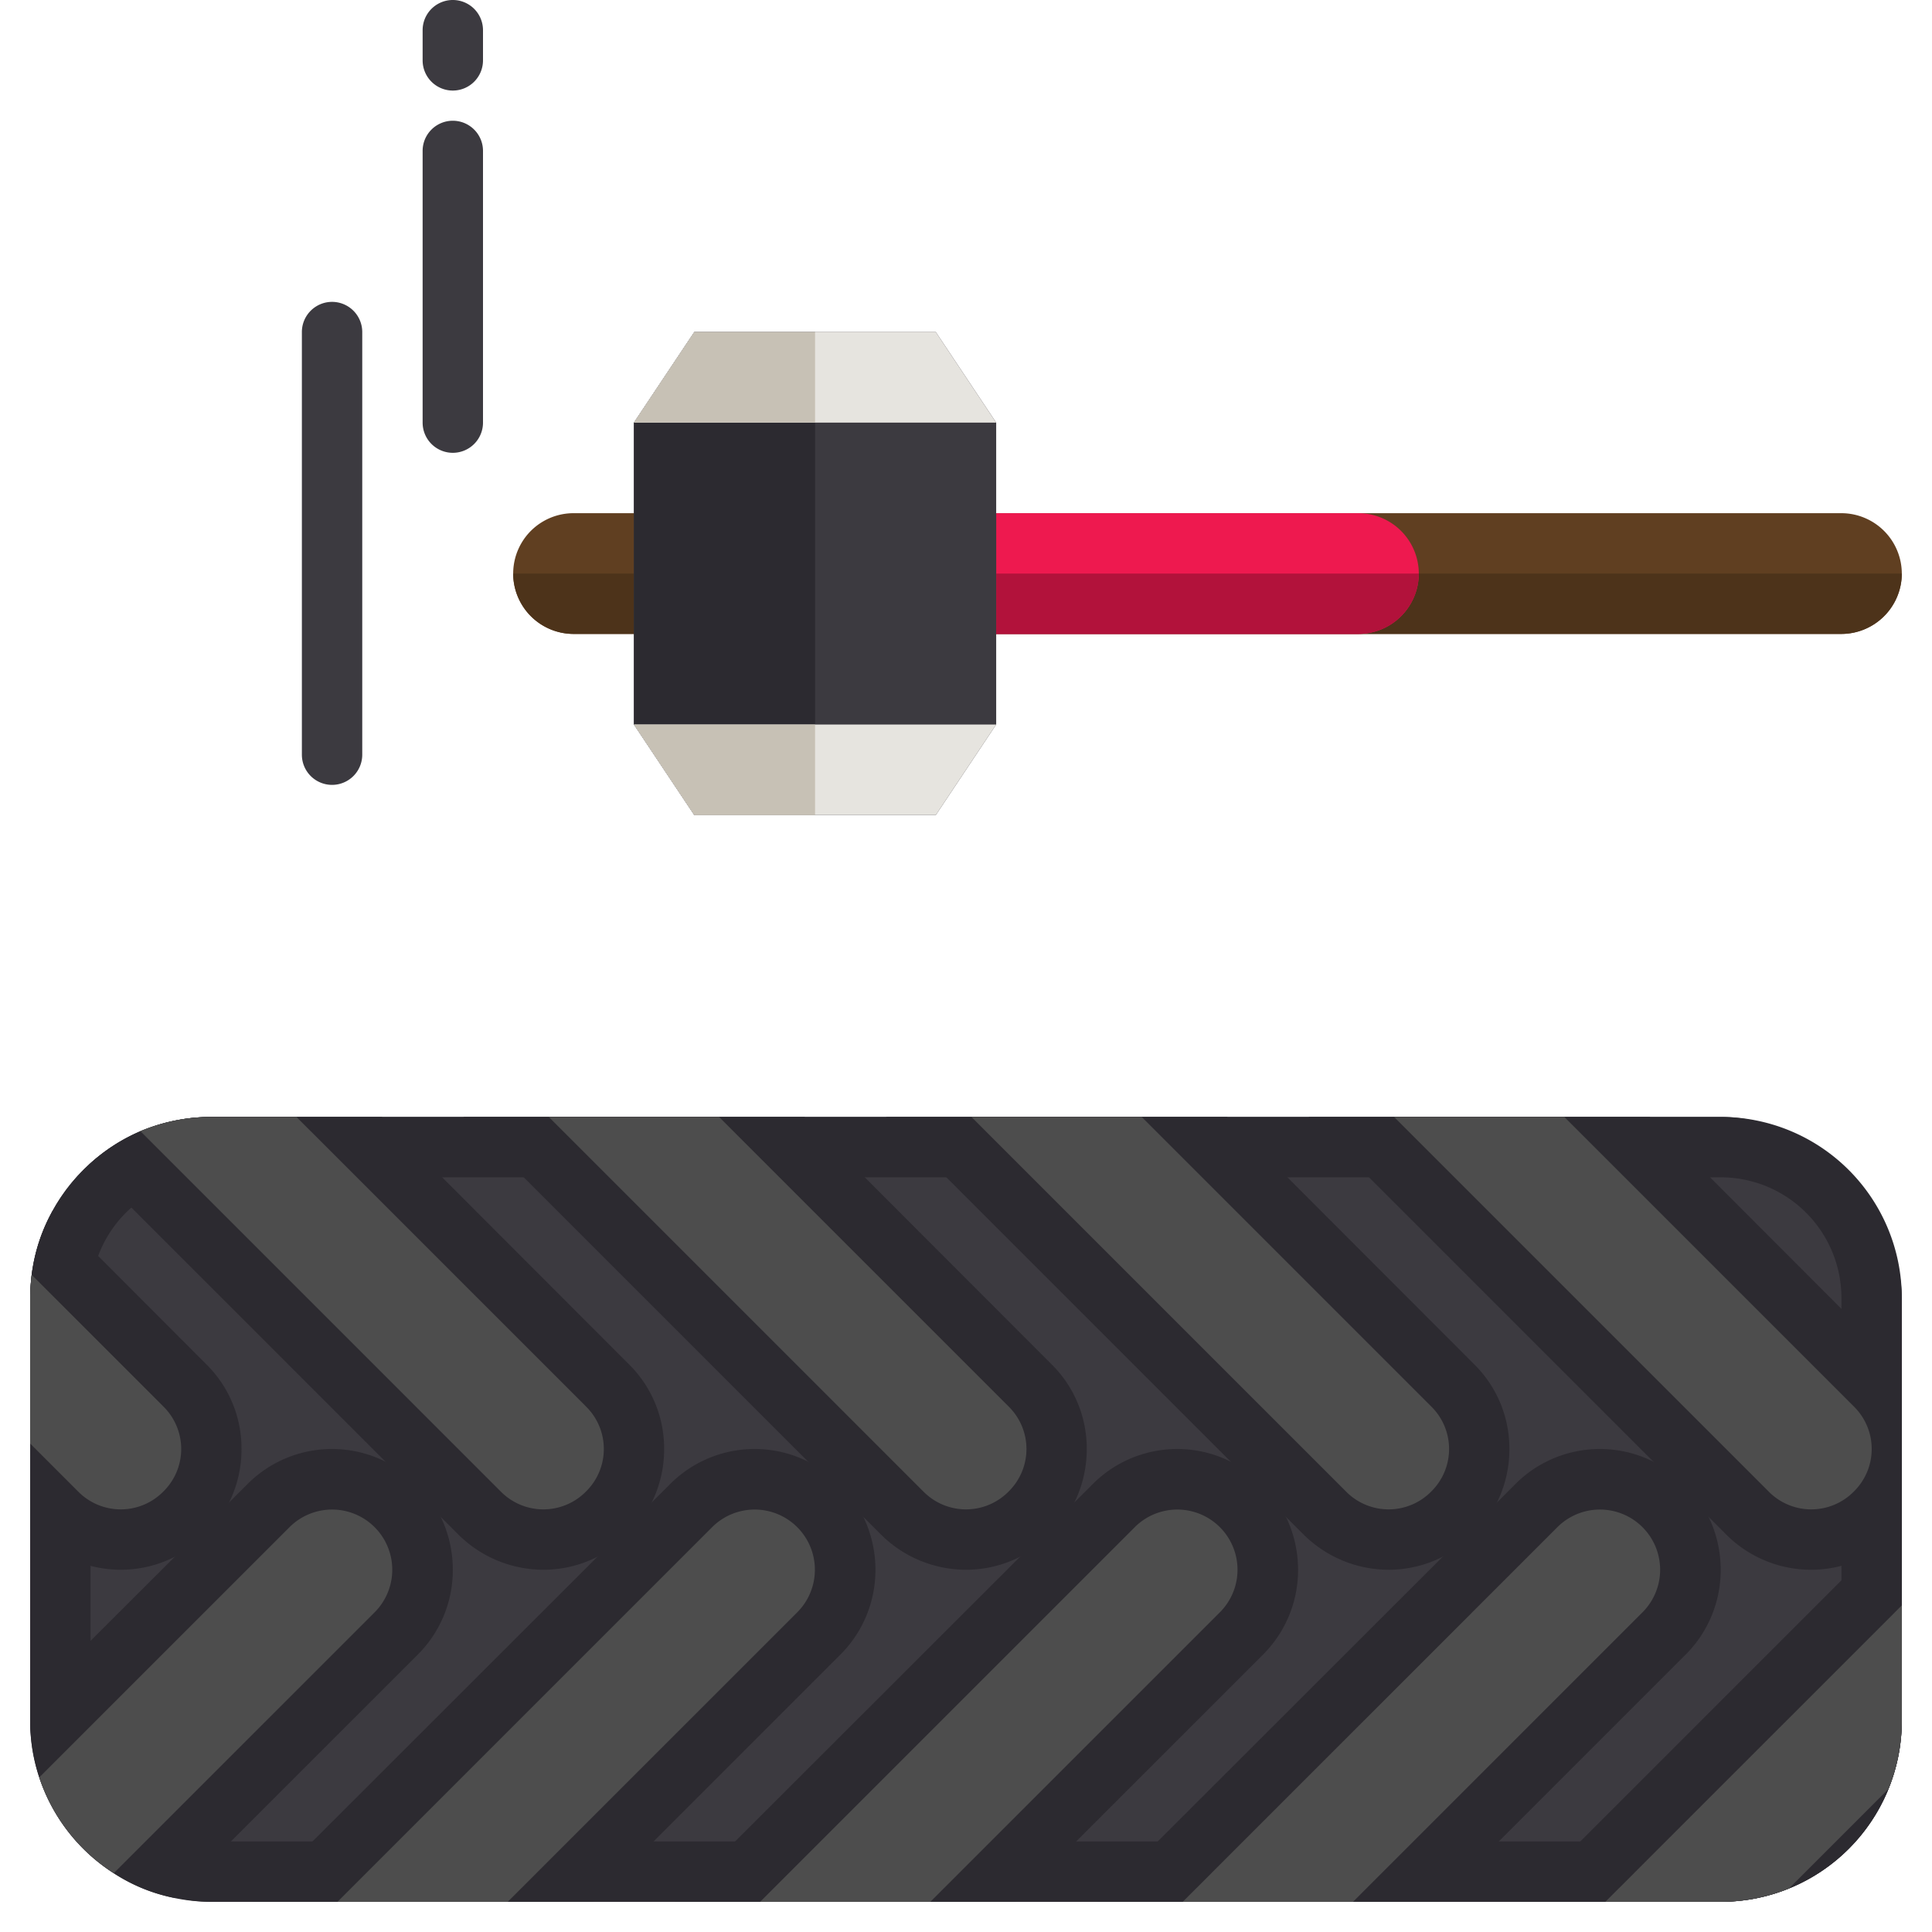 <svg xmlns="http://www.w3.org/2000/svg" version="1.1" xmlns:xlink="http://www.w3.org/1999/xlink" width="512" height="512" x="0" y="0" viewBox="0 0 64 64" style="enable-background:new 0 0 512 512" xml:space="preserve" class=""><g><g data-name="7-tire"><g data-name="color"><path fill="#603f21" d="M63 19a2.006 2.006 0 0 1-2 2H19a2 2 0 0 1 0-4h42a2.006 2.006 0 0 1 2 2z" opacity="1" data-original="#603f21"></path><path fill="#4d331a" d="M63 19a2.006 2.006 0 0 1-2 2H19a2.006 2.006 0 0 1-2-2z" opacity="1" data-original="#4d331a"></path><path fill="#ee194f" d="M47 19a2.006 2.006 0 0 1-2 2H33v-4h12a2.006 2.006 0 0 1 2 2z" opacity="1" data-original="#ee194f"></path><path fill="#b2123b" d="M47 19a2.006 2.006 0 0 1-2 2H33v-2z" opacity="1" data-original="#b2123b"></path><path fill="#3c3a40" d="M33 14v10l-2 3h-8l-2-3V14l2-3h8z" opacity="1" data-original="#3c3a40" class=""></path><path fill="#2c2a30" d="M27 11v16h-4l-2-3V14l2-3z" opacity="1" data-original="#2c2a30" class=""></path><path fill="#e6e4df" d="M33 14H21l2-3h8z" opacity="1" data-original="#e6e4df"></path><path fill="#c7c1b5" d="M27 11v3h-6l2-3z" opacity="1" data-original="#c7c1b5"></path><path fill="#e6e4df" d="m33 24-2 3h-8l-2-3z" opacity="1" data-original="#e6e4df"></path><path fill="#c7c1b5" d="M27 24v3h-4l-2-3z" opacity="1" data-original="#c7c1b5"></path><rect width="62" height="26" x="1" y="37" fill="#3c3a40" rx="6" opacity="1" data-original="#3c3a40" class=""></rect><g fill="#2c2a30"><path d="M57 37H7a6 6 0 0 0-6 6v14a6 6 0 0 0 6 6h50a6 6 0 0 0 6-6V43a6 6 0 0 0-6-6zm4 20a4 4 0 0 1-4 4H7a4 4 0 0 1-4-4V43a4 4 0 0 1 4-4h50a4 4 0 0 1 4 4z" fill="#2c2a30" opacity="1" data-original="#2c2a30" class=""></path><path d="M22 48a3.967 3.967 0 0 1-.41 1.77 3.788 3.788 0 0 1-.77 1.06 4.143 4.143 0 0 1-1.03.74A3.937 3.937 0 0 1 18 52a4 4 0 0 1-2.82-1.17l-.58-.58-1.83-1.83-9.83-9.83a5.884 5.884 0 0 1 1.71-1.12A6.121 6.121 0 0 1 7 37h5.65l8.17 8.18A3.915 3.915 0 0 1 22 48zM8 48a3.967 3.967 0 0 1-.41 1.77 3.788 3.788 0 0 1-.77 1.06 4.143 4.143 0 0 1-1.03.74A3.937 3.937 0 0 1 4 52a4 4 0 0 1-2.82-1.17L1 50.65V43a6.494 6.494 0 0 1 .05-.77 5.635 5.635 0 0 1 .7-2.13l5.07 5.08A3.915 3.915 0 0 1 8 48zM36 48a3.967 3.967 0 0 1-.41 1.77 3.788 3.788 0 0 1-.77 1.06 4.143 4.143 0 0 1-1.03.74A3.937 3.937 0 0 1 32 52a4 4 0 0 1-2.82-1.17l-.58-.58-1.83-1.83L15.35 37h11.3l8.17 8.18A3.915 3.915 0 0 1 36 48zM50 48a3.967 3.967 0 0 1-.41 1.77 3.788 3.788 0 0 1-.77 1.06 4.143 4.143 0 0 1-1.03.74A3.937 3.937 0 0 1 46 52a4 4 0 0 1-2.82-1.17l-.58-.58-1.83-1.83L29.35 37h11.3l8.17 8.18A3.915 3.915 0 0 1 50 48zM63 45.37v5.27c-.06.07-.12.13-.18.19a3.877 3.877 0 0 1-1.05.75 3.968 3.968 0 0 1-4.59-.75l-.58-.58-1.83-1.83L43.35 37h11.3l8.17 8.18c.06.06.12.12.18.19z" fill="#2c2a30" opacity="1" data-original="#2c2a30" class=""></path><path d="M29 52a3.955 3.955 0 0 1-1.18 2.83L19.65 63H8.35l11.44-11.43 2.39-2.39a3.952 3.952 0 0 1 4.59-.76 3.877 3.877 0 0 1 1.05.75 4.132 4.132 0 0 1 .78 1.08A4.01 4.01 0 0 1 29 52zM15 52a3.955 3.955 0 0 1-1.18 2.83l-8.04 8.04a5.474 5.474 0 0 1-2.01-.82 6.007 6.007 0 0 1-2.47-3.17A5.831 5.831 0 0 1 1 57v-.65l4.79-4.78 2.39-2.39a3.952 3.952 0 0 1 4.59-.76 3.877 3.877 0 0 1 1.05.75 4.132 4.132 0 0 1 .78 1.08A4.01 4.01 0 0 1 15 52zM43 52a3.955 3.955 0 0 1-1.18 2.83L33.65 63h-11.3l11.44-11.43 2.39-2.39a3.952 3.952 0 0 1 4.59-.76 3.877 3.877 0 0 1 1.05.75 4.132 4.132 0 0 1 .78 1.08A4.01 4.01 0 0 1 43 52zM57 52a3.955 3.955 0 0 1-1.18 2.83L47.65 63h-11.3l11.44-11.43 2.39-2.39a3.952 3.952 0 0 1 4.59-.76 3.877 3.877 0 0 1 1.05.75 4.132 4.132 0 0 1 .78 1.08A4.01 4.01 0 0 1 57 52zM63 50.35V57a5.994 5.994 0 0 1-6 6h-6.65z" fill="#2c2a30" opacity="1" data-original="#2c2a30" class=""></path></g><path fill="#4d4d4d" d="M19.41 49.41a1.98 1.98 0 0 1-2.82 0L4.65 37.47A6.121 6.121 0 0 1 7 37h2.82l9.59 9.59a1.974 1.974 0 0 1 0 2.82zM5.41 49.41a1.98 1.98 0 0 1-2.82 0L1 47.82V43a6.494 6.494 0 0 1 .05-.77l4.36 4.36a1.974 1.974 0 0 1 0 2.82zM33.41 49.41a1.98 1.98 0 0 1-2.82 0L18.18 37h5.64l9.59 9.59a1.974 1.974 0 0 1 0 2.82zM47.41 49.41a1.98 1.98 0 0 1-2.82 0L32.18 37h5.64l9.59 9.59a1.974 1.974 0 0 1 0 2.82zM61.41 49.41a1.98 1.98 0 0 1-2.82 0L46.18 37h5.64l9.59 9.59a1.974 1.974 0 0 1 0 2.82zM26.41 53.41 16.82 63h-5.64l12.41-12.41a1.994 1.994 0 0 1 2.82 2.82zM12.41 53.41l-8.64 8.64a6.007 6.007 0 0 1-2.47-3.17l8.29-8.29a1.994 1.994 0 0 1 2.82 2.82zM40.41 53.41 30.82 63h-5.64l12.41-12.41a1.994 1.994 0 0 1 2.82 2.82zM54.41 53.41 44.82 63h-5.64l12.41-12.41a1.994 1.994 0 0 1 2.82 2.82zM63 53.18V57a6.065 6.065 0 0 1-.44 2.26l-3.3 3.3A6.065 6.065 0 0 1 57 63h-3.82z" opacity="1" data-original="#4d4d4d" class=""></path></g><g fill="#3c3a40"><path d="M15 15a1 1 0 0 1-1-1V5a1 1 0 0 1 2 0v9a1 1 0 0 1-1 1zM15 3a1 1 0 0 1-1-1V1a1 1 0 0 1 2 0v1a1 1 0 0 1-1 1zM11 26a1 1 0 0 1-1-1V11a1 1 0 0 1 2 0v14a1 1 0 0 1-1 1z" fill="#3c3a40" opacity="1" data-original="#3c3a40" class=""></path></g></g></g></svg>